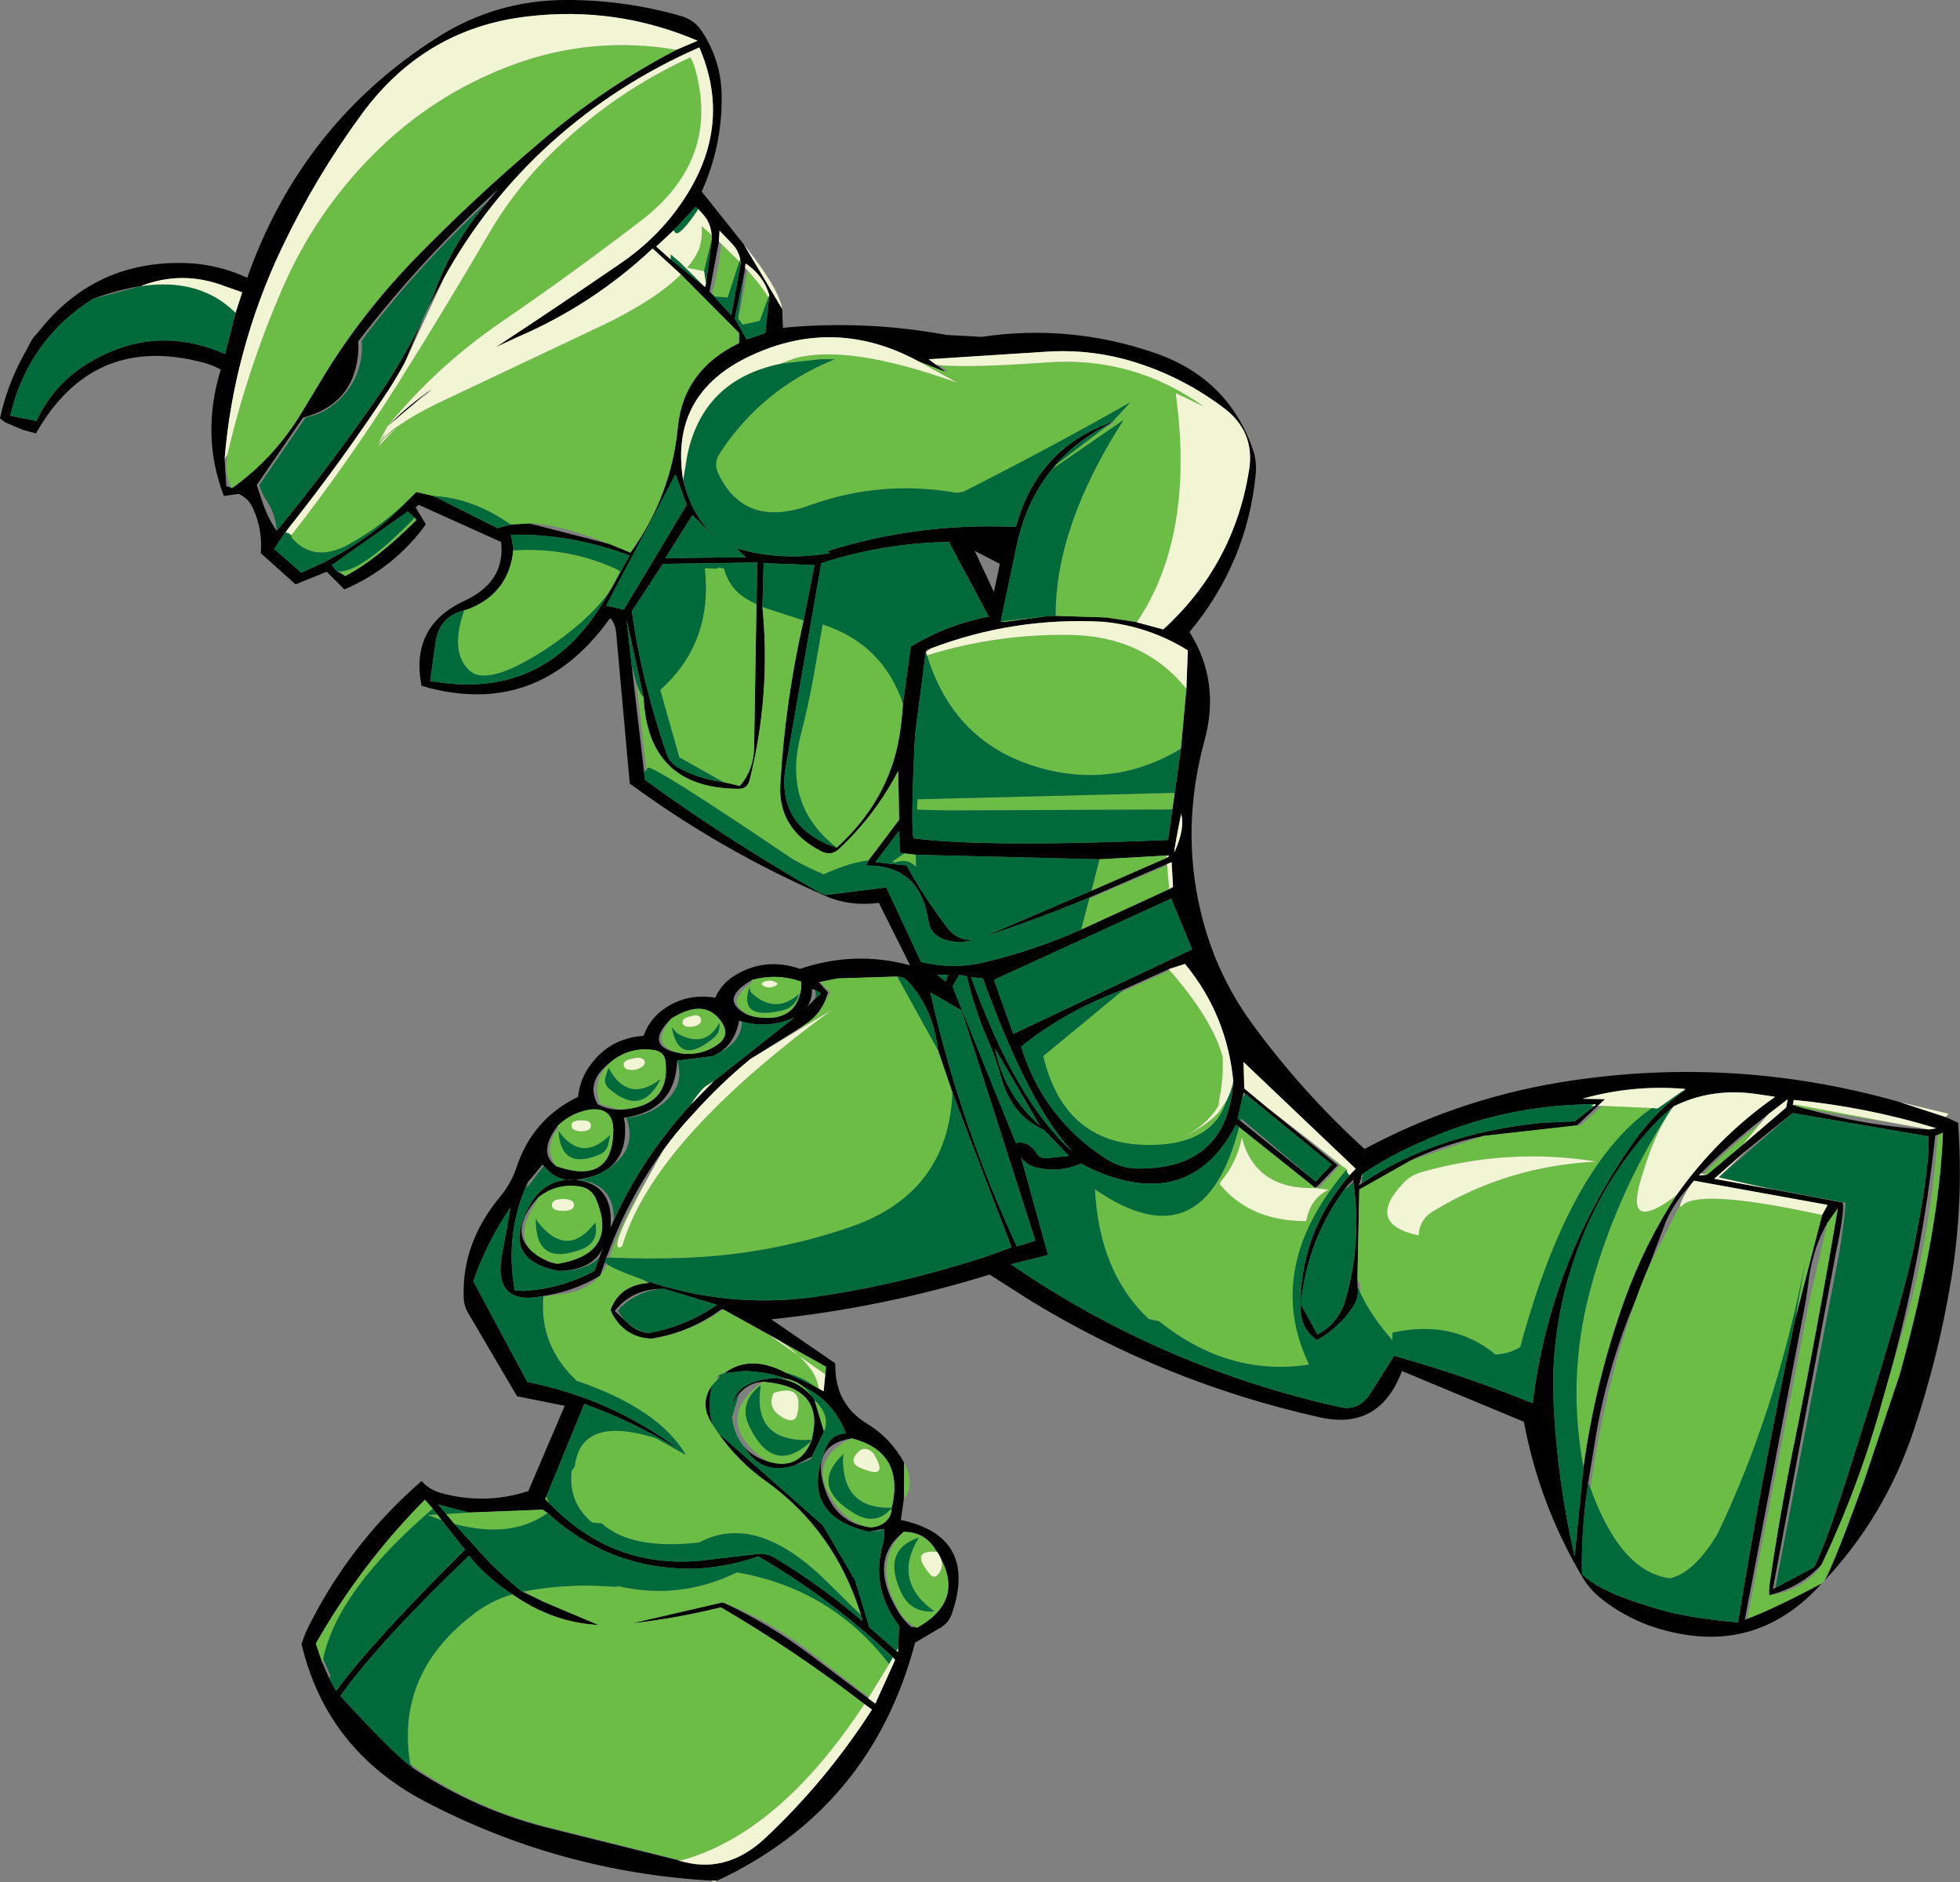 <?xml version="1.0" encoding="UTF-8" standalone="no"?>
<svg xmlns:xlink="http://www.w3.org/1999/xlink" height="395.05px" width="411.45px" xmlns="http://www.w3.org/2000/svg">
  <rect width="100%" height="100%" fill="#808080" stroke="none"/>
  <g transform="matrix(1.0, 0.0, 0.0, 1.0, 240.95, 207.8)">
    <path d="M-91.7 186.9 Q-123.6 185.05 -151.8 170.25 -172.4 159.4 -177.65 137.25 -176.85 134.75 -175.65 132.55 -166.95 115.6 -152.45 103.05 -150.85 104.85 -148.4 105.55 -139.1 108.1 -130.05 105.15 L-122.4 87.25 -132.4 85.25 -142.6 67.9 Q-143.6 66.2 -143.6 64.55 -144.05 53.1 -135.95 43.35 -133.65 40.55 -132.55 37.3 -129.2 27.05 -119.6 22.4 -119.2 18.5 -116.8 15.45 -112.8 10.1 -105.85 9.6 -104.45 5.75 -101.05 3.6 -96.4 0.65 -90.8 1.6 -89.55 -1.2 -87.05 -2.85 -80.5 -7.05 -73.0 -4.45 -61.55 -8.35 -49.9 -5.2 L-56.45 -18.3 Q-62.55 -17.55 -67.4 -19.65 -89.55 -29.25 -108.75 -43.35 L-111.6 -75.0 Q-111.75 -76.75 -112.8 -78.05 L-113.15 -77.7 Q-128.3 -56.8 -152.45 -63.85 -154.9 -76.35 -143.55 -81.65 -134.8 -85.65 -135.75 -94.05 L-153.05 -101.85 -153.7 -101.3 -151.55 -97.75 Q-158.25 -88.55 -168.65 -84.1 L-172.35 -87.8 Q-175.65 -86.5 -178.9 -85.15 L-186.2 -91.7 Q-185.8 -96.75 -187.9 -101.25 -188.8 -103.2 -190.85 -104.15 L-193.95 -103.7 Q-198.85 -116.4 -194.6 -130.25 -196.2 -131.1 -197.9 -131.6 -221.35 -138.05 -233.4 -116.85 L-236.05 -117.55 -239.85 -119.15 -240.95 -120.0 -240.45 -122.1 Q-238.75 -128.55 -235.3 -134.5 -234.15 -137.0 -233.15 -137.8 -220.8 -153.85 -200.35 -152.5 -194.45 -152.0 -189.05 -149.5 -177.65 -181.8 -149.2 -199.9 -136.9 -207.75 -122.25 -207.8 -109.85 -207.85 -97.85 -204.4 -95.15 -203.55 -93.65 -201.3 -89.45 -194.95 -89.45 -187.35 -89.4 -177.0 -93.65 -167.6 L-84.8 -156.5 -76.75 -142.95 -76.6 -139.0 Q-59.35 -140.65 -42.25 -137.5 L-34.85 -137.1 Q-16.6 -139.8 0.95 -133.9 17.0 -128.6 22.2 -113.05 22.9 -110.8 22.65 -108.25 20.85 -89.7 8.75 -75.15 15.3 -64.8 11.9 -52.35 6.9 -34.1 11.1 -16.5 14.15 -3.55 21.9 7.05 32.25 21.25 45.5 33.35 64.5 23.15 85.75 19.5 122.2 13.35 157.85 23.5 L167.5 26.65 170.1 27.85 Q171.3 44.3 168.7 60.45 166.0 76.9 160.7 92.65 154.75 110.35 142.05 123.95 144.3 119.85 150.35 103.05 L157.85 80.65 Q166.15 50.6 166.9 30.15 L166.9 29.9 165.3 30.55 Q162.5 56.65 155.45 81.85 L154.1 86.6 Q149.25 104.2 141.45 120.55 137.1 125.3 130.45 127.0 130.35 125.75 130.55 124.55 132.7 109.7 135.7 95.1 140.7 70.4 144.85 45.8 L142.65 48.9 Q139.35 54.55 138.55 62.35 L138.1 65.35 125.3 132.2 125.85 131.95 Q131.55 129.8 141.5 124.5 128.4 139.1 109.85 134.7 101.5 132.8 95.05 127.6 92.8 125.8 91.3 123.3 82.2 108.0 78.95 90.6 L53.35 79.95 Q48.65 92.5 36.05 89.65 3.65 82.4 -24.5 65.25 L-33.2 59.7 Q-55.6 66.65 -79.05 69.1 L-65.6 78.35 Q-65.8 86.75 -59.1 90.9 -54.0 93.95 -51.15 99.2 L-51.2 106.75 -51.85 111.2 Q-35.55 114.7 -41.15 130.95 -41.8 132.75 -43.4 133.75 L-48.85 136.95 Q-58.0 171.75 -90.45 186.95 L-91.7 186.9 M-98.95 -197.35 L-94.5 -199.25 Q-111.6 -206.55 -130.2 -204.35 -151.85 -201.85 -165.05 -183.8 -174.6 -170.8 -181.6 -156.15 -186.85 -145.25 -190.0 -133.4 -192.9 -122.6 -193.8 -111.45 L-193.45 -105.8 -192.25 -105.35 Q-183.4 -111.65 -177.7 -121.1 L-172.55 -129.6 Q-164.75 -142.2 -154.1 -153.25 -141.3 -166.4 -127.25 -178.25 -114.2 -189.4 -98.95 -197.35 M-211.4 -147.75 Q-216.1 -147.05 -221.5 -145.05 -235.1 -136.4 -238.8 -120.55 L-233.3 -119.45 Q-229.7 -127.2 -222.4 -131.6 -208.5 -140.0 -193.7 -133.5 L-191.5 -142.15 -190.1 -146.45 -193.8 -147.75 Q-202.7 -151.15 -211.4 -147.75 M-138.4 -165.65 L-136.3 -168.15 Q-152.45 -153.45 -165.75 -136.15 L-165.7 -134.6 Q-166.25 -123.05 -177.35 -120.15 L-187.05 -106.0 -186.45 -104.25 Q-184.95 -99.2 -182.85 -96.4 -171.2 -110.55 -160.85 -125.7 -155.95 -133.0 -152.15 -140.9 L-156.0 -131.65 Q-157.6 -128.7 -159.45 -125.85 -169.25 -110.95 -180.5 -96.8 L-181.2 -95.9 -183.4 -92.6 -177.7 -87.6 -174.5 -89.05 Q-163.2 -94.3 -154.65 -103.45 L-153.55 -104.55 -149.9 -103.7 -136.5 -96.95 -133.75 -97.7 -129.85 -97.95 -112.95 -93.6 -110.0 -92.4 -108.6 -91.8 Q-100.0 -103.8 -98.65 -118.2 -97.5 -130.1 -85.8 -135.8 L-85.8 -137.9 -98.0 -150.2 -103.95 -155.65 Q-116.55 -143.8 -132.45 -137.0 L-136.85 -134.95 Q-123.45 -143.75 -110.35 -152.75 -101.0 -159.25 -95.6 -168.9 -87.75 -183.05 -94.15 -197.85 -111.4 -190.3 -125.2 -177.9 -138.75 -165.65 -147.65 -149.65 L-151.1 -143.15 -149.6 -146.8 Q-145.75 -157.25 -138.4 -165.65 M-170.25 -87.9 L-168.5 -86.9 Q-162.05 -90.2 -153.55 -98.65 L-153.9 -99.15 -155.35 -100.45 -171.3 -89.2 -170.25 -87.9 M-42.85 -130.05 L-42.45 -129.75 -48.1 -131.95 Q-65.65 -141.45 -83.35 -133.15 -100.45 -125.2 -97.55 -107.05 L-96.95 -104.9 Q-95.1 -99.0 -90.65 -94.9 L-90.6 -94.75 -95.6 -99.7 -101.3 -90.65 -84.4 -90.85 -86.35 -92.75 Q-77.25 -89.95 -66.8 -91.7 L-67.3 -92.1 Q-48.3 -98.15 -27.7 -97.2 -23.2 -113.75 -7.45 -119.25 L-7.85 -118.95 Q-24.2 -110.75 -27.75 -92.25 L-30.9 -77.3 -30.35 -77.25 -21.3 -78.45 -19.35 -78.55 -8.7 -78.2 -2.35 -77.2 3.25 -75.7 Q18.05 -89.2 21.25 -109.05 22.6 -117.3 15.8 -122.3 6.25 -129.45 -5.2 -132.5 -13.4 -134.6 -21.9 -133.95 L-46.0 -132.4 -44.45 -131.25 -42.85 -130.05 M-84.65 -150.7 L-86.7 -140.95 -84.2 -136.55 -80.3 -137.9 -79.45 -145.85 Q-80.65 -149.95 -84.4 -152.5 L-84.55 -151.65 -84.65 -150.7 M-91.55 -158.45 Q-91.75 -161.05 -93.4 -162.85 L-94.35 -163.9 -94.9 -164.4 -99.55 -159.45 -103.2 -156.05 -100.15 -153.35 -92.95 -147.55 -92.75 -148.25 -91.5 -157.7 -91.55 -158.45 M-90.05 -157.1 L-92.0 -146.6 -87.45 -141.65 -85.6 -151.8 -85.45 -152.6 -85.5 -153.15 -85.55 -153.4 Q-85.95 -155.15 -87.05 -156.4 L-89.9 -159.4 -90.05 -157.1 M-159.55 -118.4 Q-155.15 -122.85 -150.0 -126.35 L-150.4 -126.05 -151.25 -125.4 -159.65 -118.3 -160.1 -117.85 -159.55 -118.4 M-99.15 -108.25 L-113.7 -80.7 -110.0 -79.85 -96.8 -101.85 -99.15 -108.25 M-82.15 -81.0 L-81.95 -89.75 -101.8 -89.45 -108.3 -79.55 Q-106.45 -65.5 -101.05 -49.7 -100.4 -47.7 -98.5 -46.65 -94.1 -44.25 -89.1 -43.65 L-85.65 -42.85 Q-82.75 -46.15 -82.65 -50.9 L-82.15 -81.0 M-112.65 -84.25 L-108.75 -91.2 Q-121.45 -95.9 -133.7 -95.55 L-133.2 -92.95 -133.2 -92.35 Q-134.05 -83.55 -142.25 -80.1 L-143.5 -79.7 Q-148.85 -78.4 -149.55 -72.75 L-150.65 -64.9 Q-125.9 -60.35 -113.3 -83.2 L-112.65 -84.25 M-105.85 -61.45 L-109.45 -77.85 -108.35 -68.15 -105.75 -45.75 -105.55 -44.1 Q-88.1 -31.45 -69.05 -20.55 L-67.65 -19.95 -54.9 -21.55 -47.6 -5.9 Q-40.7 -4.25 -34.3 -5.85 -23.9 -8.3 -14.0 -12.7 L4.5 -21.2 5.3 -21.65 5.0 -26.85 4.0 -26.45 -12.2 -19.45 Q-23.05 -14.95 -34.15 -11.3 L-11.85 -20.85 3.95 -27.75 4.55 -28.2 3.95 -28.25 -10.15 -27.45 -48.7 -28.4 -51.15 -28.7 -52.05 -28.85 -52.2 -33.45 -57.2 -26.85 -50.65 -26.15 Q-46.85 -19.3 -42.1 -13.1 -40.0 -10.3 -36.55 -10.55 -39.85 -9.6 -42.95 -10.7 -45.65 -11.8 -46.05 -14.5 -47.8 -26.3 -59.15 -26.15 L-58.65 -27.2 -52.2 -35.75 -52.4 -46.0 Q-57.2 -36.75 -64.85 -29.6 -66.5 -28.05 -68.7 -29.2 -77.65 -33.9 -77.15 -43.1 -76.15 -60.6 -72.25 -77.6 L-70.55 -86.25 -70.55 -86.35 -69.95 -89.2 -80.3 -89.6 -80.65 -89.6 -80.9 -80.4 Q-79.1 -62.05 -83.6 -44.05 -84.1 -42.25 -85.8 -42.25 -104.95 -42.25 -105.85 -61.45 M-82.8 5.55 Q-73.8 7.2 -72.75 -0.5 -72.7 -1.15 -72.8 -1.8 -77.85 -3.55 -83.05 -2.15 -90.3 2.0 -84.05 5.2 L-82.8 5.55 M-36.35 -92.2 L-32.3 -83.55 -31.05 -89.45 -36.35 -92.2 M-65.3 -29.9 Q-54.5 -39.75 -52.2 -53.0 -51.6 -56.5 -51.4 -60.15 L-49.75 -72.1 Q-42.25 -76.65 -33.4 -78.4 L-41.75 -94.05 Q-55.45 -93.85 -68.55 -89.6 L-76.2 -45.75 Q-77.4 -34.05 -65.45 -29.9 L-65.3 -29.9 M-45.55 -71.7 L-46.25 -71.5 -46.6 -71.1 -48.85 -53.7 Q-49.8 -35.25 -49.2 -31.85 -34.15 -29.9 4.25 -31.5 L5.15 -37.9 5.65 -41.4 6.95 -50.65 8.1 -63.25 8.4 -71.3 Q0.3 -76.35 -9.3 -77.3 -28.1 -78.35 -45.55 -71.7 M-69.95 -0.1 L-70.5 -0.2 Q-70.45 1.95 -71.5 3.5 L-69.85 1.85 -68.6 0.7 -69.95 -0.1 M-65.15 -2.45 L-69.1 -1.7 -67.15 0.5 -67.75 2.3 Q-69.1 5.45 -72.3 7.45 L-83.4 14.45 Q-89.65 19.55 -95.4 25.95 -98.85 29.6 -101.75 33.65 -108.8 43.3 -113.15 54.85 L-113.7 56.25 -114.0 57.15 -114.95 59.85 -115.1 60.0 Q-120.55 63.25 -126.9 64.2 -137.9 66.45 -135.45 54.75 -134.55 50.3 -133.8 45.65 -138.75 52.85 -141.6 61.1 L-130.25 82.25 Q-112.65 85.75 -98.4 96.45 -107.95 90.55 -118.3 86.85 L-126.25 106.25 -126.5 106.8 -125.7 107.65 Q-112.4 121.5 -93.8 119.75 L-81.45 118.3 Q-79.5 118.3 -77.8 119.45 -68.25 125.3 -59.9 132.45 L-60.2 131.2 Q-65.7 113.4 -80.2 103.05 -86.05 98.9 -90.2 92.95 L-68.2 112.35 -61.45 123.9 -58.45 133.75 -52.75 138.7 -52.45 138.9 -52.4 138.05 -52.2 133.45 Q-58.2 125.55 -55.65 116.35 -55.15 114.4 -55.4 113.05 L-58.2 113.6 -58.7 113.65 Q-73.65 110.1 -67.45 95.75 -66.35 93.2 -63.4 93.05 -65.95 86.25 -72.5 83.1 -74.0 81.95 -75.85 81.6 -80.1 80.0 -84.9 79.95 L-88.9 80.4 Q-83.5 76.35 -76.0 80.3 L-70.1 83.05 -69.05 83.65 Q-68.55 83.9 -68.05 84.2 L-67.7 80.65 -67.55 79.05 -77.2 73.65 -79.5 72.35 -89.15 67.0 -89.55 67.0 Q-96.2 71.9 -104.4 73.15 -109.55 72.85 -112.25 68.3 L-112.8 67.15 Q-110.85 61.85 -104.65 61.45 L-106.05 60.75 Q-88.6 66.85 -70.3 64.45 -51.95 61.8 -34.3 56.05 L-28.6 54.0 -41.0 21.55 -44.05 12.6 Q-45.1 3.7 -50.55 -2.05 -51.25 -2.75 -52.6 -2.85 L-65.15 -2.45 M-42.45 -1.8 L-41.9 -3.2 -44.25 -3.2 -42.45 -1.8 M-15.8 33.9 Q-24.95 24.25 -34.65 -2.5 L-37.1 -2.7 Q-27.6 23.55 -15.8 33.9 L-15.65 34.05 -15.8 33.9 M-39.6 -3.2 L-41.0 -0.75 -27.7 32.1 Q-25.15 31.5 -23.35 34.25 -22.7 35.3 -21.5 35.3 L-16.55 34.8 -21.85 29.3 Q-28.65 26.35 -30.9 17.95 -31.85 14.4 -33.35 11.0 -36.3 4.3 -38.0 -2.9 L-39.6 -3.2 M5.55 -28.85 Q7.85 -33.85 7.0 -37.0 5.55 -29.75 5.55 -28.85 M17.95 19.15 Q16.6 5.15 7.8 -5.5 L4.4 -4.4 -5.0 -0.15 Q-17.2 4.3 -26.6 11.85 -22.0 26.8 -9.0 35.25 -5.9 37.35 -2.35 37.45 16.7 37.75 17.95 19.15 M4.9 -19.2 L-32.3 -2.15 -28.25 9.2 9.3 -8.55 4.9 -19.2 M164.05 29.25 L165.55 29.0 Q150.8 24.5 135.6 23.05 L135.4 24.1 136.0 24.3 137.9 24.85 Q150.65 28.5 163.4 29.25 L164.05 29.25 M110.95 43.1 Q119.5 30.95 131.7 22.4 L128.05 21.85 Q118.45 20.4 110.4 24.4 L109.9 24.8 108.05 26.4 107.95 26.45 Q95.25 39.2 89.4 56.75 84.45 71.55 85.2 86.85 85.95 102.9 89.6 118.85 L91.45 100.15 Q93.95 82.05 100.1 64.95 104.3 53.3 110.95 43.1 M124.9 32.45 L134.0 24.65 134.35 22.9 130.25 26.05 Q121.55 32.8 116.1 38.45 L115.7 38.9 117.4 38.75 124.9 32.45 M135.35 25.8 L125.75 33.55 118.9 39.6 131.5 41.9 145.9 44.6 Q146.25 46.7 144.5 54.85 L131.2 125.75 131.75 125.45 139.85 121.15 Q142.35 116.35 147.55 99.85 157.45 68.75 160.5 55.4 164.2 37.45 163.9 30.7 L135.35 25.8 M142.55 45.4 L142.75 45.1 142.55 45.05 114.65 40.0 113.85 41.0 Q109.95 45.1 108.25 49.9 L105.2 58.0 Q103.8 61.2 102.55 64.7 96.1 79.8 93.65 96.1 L92.45 103.35 Q90.9 113.85 91.15 122.6 94.9 126.3 105.75 129.5 112.85 131.8 123.9 132.7 129.05 100.95 135.9 69.05 L141.55 47.2 142.55 45.4 M112.45 21.2 L112.85 20.75 Q101.85 19.8 91.25 22.8 L96.0 22.9 94.45 24.3 90.1 28.4 70.5 30.6 Q63.6 32.0 57.2 34.8 56.15 35.2 55.2 35.75 L44.4 41.85 44.0 60.85 44.05 62.25 Q44.35 64.45 43.2 66.25 40.2 70.9 35.5 73.45 32.1 71.1 32.05 66.8 31.9 50.85 42.35 38.85 L43.65 37.5 20.1 15.1 20.25 20.65 25.25 24.8 39.85 36.75 35.5 41.25 35.2 41.55 19.15 28.75 18.5 28.25 Q9.6 45.45 -8.9 38.75 -11.45 37.85 -14.0 36.4 -18.65 38.45 -23.75 37.15 -25.5 36.6 -26.6 35.15 L-20.95 55.6 -28.75 57.55 Q2.8 79.2 40.45 87.55 44.55 88.45 47.1 84.05 L51.7 76.75 Q66.5 80.9 80.8 86.7 84.4 57.1 101.8 32.15 106.2 25.8 112.45 21.2 M93.8 24.3 Q94.15 24.15 93.9 23.95 L93.7 23.95 Q74.55 24.05 57.35 31.9 50.75 34.75 45.05 38.6 L44.8 39.35 44.3 41.05 44.95 40.55 Q60.4 30.1 82.8 27.85 L89.6 27.55 93.8 24.3 M43.15 40.25 L43.2 39.75 41.9 41.0 Q33.45 52.05 32.15 65.95 L35.6 72.3 Q40.1 69.9 41.5 64.95 44.95 53.05 43.15 40.25 M20.45 21.75 L20.1 21.5 19.8 22.8 18.85 26.95 19.45 27.45 35.25 40.2 38.6 36.6 20.45 21.75 M-32.05 12.3 Q-30.2 21.85 -22.7 28.4 L-32.05 12.3 M-91.1 19.1 L-74.2 5.75 -74.8 6.0 Q-79.8 8.1 -85.2 6.6 L-85.8 6.4 Q-86.75 11.7 -91.0 13.7 L-91.3 13.85 -98.8 14.8 Q-99.15 25.3 -110.0 26.8 L-109.8 27.8 Q-109.15 34.6 -113.55 37.65 L-115.35 38.65 Q-117.3 39.45 -119.85 39.8 L-120.1 39.85 -119.95 39.85 Q-112.0 40.8 -112.8 49.9 L-112.05 48.2 Q-105.95 34.9 -95.95 24.05 L-91.1 19.1 M-70.5 85.25 L-70.35 85.45 -70.0 85.95 -68.0 92.55 -68.0 92.7 -70.5 97.9 -74.25 99.8 Q-81.15 101.85 -84.7 95.9 -82.85 98.0 -79.8 98.9 -74.05 100.75 -71.3 96.0 L-70.65 94.65 -70.3 94.25 -70.6 94.4 Q-67.55 83.25 -80.85 82.2 -83.45 82.4 -85.3 84.2 L-85.8 84.75 Q-86.9 85.95 -87.2 87.65 -86.85 81.95 -77.9 81.4 -73.45 81.95 -70.5 85.25 M-53.75 108.65 Q-51.0 96.95 -62.1 94.1 L-62.25 94.1 Q-71.35 95.6 -67.45 105.6 -65.0 111.9 -58.35 112.75 -56.45 112.75 -55.1 111.6 -53.75 110.4 -53.8 108.75 L-53.75 108.65 M-23.6 52.6 L-39.1 4.25 -45.65 0.5 Q-39.6 27.7 -27.5 53.8 L-23.6 52.6 M-97.5 13.35 Q-93.45 13.7 -90.2 11.35 -87.65 9.45 -89.45 6.75 -92.95 1.5 -100.05 6.0 -106.2 12.05 -97.7 13.35 L-97.5 13.35 M-112.7 15.05 L-113.15 15.45 Q-118.05 19.3 -115.5 23.95 -113.35 25.15 -110.8 25.1 -100.15 24.5 -101.25 15.0 -101.45 13.0 -103.55 12.6 -108.7 11.8 -112.7 15.05 M-124.2 36.95 Q-112.45 41.05 -112.2 29.6 -112.15 24.25 -117.55 25.15 -121.1 25.85 -123.85 28.45 -128.15 34.1 -124.2 36.95 M-120.5 39.85 L-121.25 39.75 -121.3 39.75 -121.55 39.75 -122.1 39.8 Q-124.85 39.35 -126.8 36.9 L-127.05 36.6 -130.2 40.4 Q-135.05 51.2 -132.9 63.05 L-131.05 63.15 Q-123.2 62.7 -116.2 58.95 L-115.1 56.05 -114.25 53.8 Q-116.3 58.75 -123.65 58.95 -136.35 56.55 -129.5 44.75 -127.05 40.45 -122.1 39.8 L-121.95 39.8 -120.5 39.85 M-123.9 57.45 Q-111.05 55.3 -115.8 43.95 -116.85 41.4 -119.7 41.15 -124.3 40.6 -128.0 43.55 -134.35 50.55 -129.1 55.0 L-128.8 55.2 -128.35 55.55 -128.1 55.75 -126.55 56.65 Q-125.3 57.35 -123.9 57.45 M-104.85 72.0 Q-97.5 70.7 -91.35 66.65 L-90.45 66.05 -101.5 62.7 Q-108.15 62.55 -111.9 67.35 L-108.9 70.15 Q-107.1 71.7 -104.85 72.0 M-91.45 82.95 L-91.45 83.0 Q-92.65 87.4 -91.25 91.35 -94.35 86.9 -91.45 82.95 M-53.5 140.05 Q-66.35 127.85 -81.75 118.85 -87.85 121.0 -94.4 121.4 -112.55 122.0 -126.0 109.75 L-127.05 109.05 -142.5 109.65 -149.0 107.95 -147.3 109.95 -145.55 112.05 -138.4 119.9 Q-135.1 123.25 -131.35 126.25 L-126.9 128.35 -115.3 133.25 Q-124.95 132.75 -133.4 126.8 -138.95 123.2 -142.5 118.7 -161.7 137.1 -169.5 148.15 -159.25 159.35 -154.95 162.75 L-154.15 163.35 Q-140.7 172.3 -124.85 176.1 L-98.55 182.65 Q-88.75 185.75 -80.5 178.15 -67.55 166.05 -57.9 151.0 L-59.5 149.85 Q-73.9 138.75 -89.6 129.55 -98.9 131.85 -108.25 132.9 L-89.25 128.5 Q-79.35 133.05 -70.6 139.7 L-58.7 148.65 -57.2 149.75 -53.05 140.6 -53.5 140.05 M-149.15 110.05 L-150.1 108.85 -151.75 106.95 Q-165.15 120.45 -174.65 137.15 L-173.25 141.25 -171.85 144.4 -170.4 147.1 Q-163.0 136.95 -143.35 117.45 L-148.25 111.25 -149.15 110.05 M-44.25 117.9 L-44.8 117.05 Q-47.1 113.7 -51.25 113.7 -58.95 119.8 -52.3 130.6 -51.25 132.3 -49.7 133.65 L-48.4 133.8 Q-38.55 128.3 -43.55 119.1 -43.85 118.35 -44.25 117.9" fill="#000000" fill-rule="evenodd" stroke="none"/>
    <path d="M142.05 123.95 L141.5 124.5 Q131.55 129.8 125.85 131.95 L138.85 65.35 142.65 48.9 144.85 45.8 Q140.7 70.4 135.7 95.1 132.7 109.7 130.55 124.55 130.35 125.75 130.45 127.0 137.0 126.15 140.8 121.55 L141.45 120.55 Q149.25 104.2 154.1 86.6 L155.45 81.85 159.35 68.6 Q164.45 49.9 165.8 30.55 L166.9 29.9 166.9 30.15 Q166.15 50.6 157.85 80.65 L150.35 103.05 Q144.3 119.85 142.05 123.95 M-51.15 99.2 Q-50.4 100.45 -50.1 101.95 -49.6 104.85 -51.2 106.75 L-51.15 99.2 M-193.2 -112.45 Q-189.0 -130.35 -181.75 -147.05 -174.95 -162.85 -162.85 -175.1 -150.4 -187.75 -133.7 -194.05 -116.75 -200.4 -98.95 -197.35 -114.2 -189.4 -127.25 -178.25 -141.3 -166.4 -154.1 -153.25 -164.75 -142.2 -172.55 -129.6 L-177.7 -121.1 Q-183.4 -111.65 -192.25 -105.35 L-192.35 -105.45 Q-193.95 -108.6 -193.2 -112.45 M-98.0 -150.2 L-85.8 -137.9 -85.8 -135.8 Q-97.5 -130.1 -98.65 -118.2 -100.0 -103.8 -108.6 -91.8 L-110.0 -92.4 -112.95 -93.6 Q-122.95 -97.5 -128.8 -97.95 L-129.85 -97.95 -133.75 -97.7 Q-141.5 -103.2 -149.9 -103.7 L-153.55 -104.55 -154.65 -103.45 Q-160.5 -97.55 -167.8 -93.5 -175.2 -89.55 -179.75 -95.0 L-179.8 -95.4 -179.8 -95.45 Q-168.05 -110.5 -157.65 -126.9 -147.8 -142.55 -138.45 -158.55 -132.5 -168.8 -123.8 -176.95 -111.5 -188.65 -96.05 -195.75 -95.45 -194.75 -95.1 -193.6 -89.55 -174.35 -106.5 -161.4 -120.8 -150.45 -135.6 -140.3 -149.1 -131.1 -159.55 -118.4 L-160.1 -117.85 -159.65 -118.3 -161.7 -114.45 -159.85 -117.0 -160.8 -115.3 -161.5 -114.1 -157.6 -118.2 Q-154.55 -120.45 -149.4 -123.0 L-117.05 -138.3 Q-103.85 -144.35 -98.0 -150.2 M-168.5 -86.9 L-169.6 -87.85 Q-164.7 -88.05 -153.9 -99.15 L-153.55 -98.65 Q-162.05 -90.2 -168.5 -86.9 M-48.1 -131.95 L-42.45 -129.75 -42.85 -130.05 -41.75 -129.75 -43.75 -131.15 Q-37.2 -130.6 -21.7 -131.7 -3.25 -133.2 11.8 -122.45 L5.85 -125.3 Q9.95 -95.5 -2.25 -77.3 L-8.7 -78.2 -19.35 -78.55 Q-19.45 -97.3 -5.1 -119.65 L-19.85 -109.5 -19.2 -110.3 -9.5 -117.7 -6.75 -119.3 -7.85 -118.95 -7.45 -119.25 -3.7 -123.35 Q-21.05 -113.5 -38.7 -104.6 L-40.1 -104.35 Q-55.95 -107.15 -70.95 -101.75 -84.55 -96.85 -90.1 -108.25 -91.25 -110.55 -89.9 -112.6 -81.1 -126.15 -65.75 -132.4 L-68.75 -132.4 -77.15 -131.45 -74.1 -132.6 Q-62.75 -135.65 -39.95 -127.45 L-48.1 -131.95 M-79.65 -145.4 L-81.45 -140.45 -85.05 -139.65 -86.0 -140.95 Q-85.05 -144.35 -84.05 -151.1 -81.2 -147.9 -79.65 -145.4 M-30.3 -77.45 L-21.3 -78.45 -30.35 -77.25 -30.3 -77.45 M-93.15 -150.9 L-96.7 -151.6 Q-95.0 -153.65 -94.15 -155.65 -93.45 -158.0 -93.65 -160.35 L-91.55 -158.45 -91.5 -157.7 -93.15 -150.9 M-90.8 -145.55 L-91.5 -146.25 Q-90.1 -150.85 -89.55 -156.65 L-85.75 -152.9 -88.2 -145.35 -90.8 -145.55 M-85.45 -152.6 L-85.6 -151.8 -85.5 -152.7 -85.45 -152.6 M-157.3 -118.5 L-157.6 -118.2 -160.8 -115.3 Q-159.65 -116.85 -157.3 -118.5 M-89.1 -43.65 L-98.35 -48.85 -102.35 -63.0 Q-91.25 -72.95 -93.0 -88.55 L-90.5 -88.45 -90.0 -88.7 -88.95 -88.45 Q-87.75 -83.9 -83.5 -81.7 L-82.15 -81.0 -82.65 -50.9 Q-82.75 -46.15 -85.65 -42.85 L-89.1 -43.65 M-133.0 -92.3 Q-121.45 -93.0 -111.3 -88.25 L-110.7 -87.85 -112.65 -84.25 -113.3 -83.2 Q-117.8 -77.2 -126.5 -71.45 -138.25 -63.85 -142.15 -66.85 -146.7 -70.65 -143.5 -79.7 L-142.25 -80.1 Q-134.05 -83.55 -133.2 -92.35 L-133.0 -92.3 M-107.35 -64.45 Q-106.6 -62.15 -105.85 -61.45 -104.95 -42.25 -85.8 -42.25 -84.1 -42.25 -83.6 -44.05 -79.1 -62.05 -80.9 -80.4 L-72.25 -77.6 Q-76.15 -60.6 -77.15 -43.1 -77.65 -33.9 -68.7 -29.2 -66.5 -28.05 -64.85 -29.6 -57.2 -36.75 -52.4 -46.0 L-52.2 -35.75 -58.65 -27.2 Q-62.7 -26.75 -68.0 -24.3 -71.05 -25.5 -74.5 -27.45 -104.75 -47.9 -105.0 -46.6 L-105.25 -46.2 -107.35 -64.45 M-82.8 5.55 Q-89.45 3.05 -83.35 -1.4 L-83.05 -2.15 Q-77.85 -3.55 -72.8 -1.8 -72.7 -1.15 -72.75 -0.5 -73.8 7.2 -82.8 5.55 M-70.55 -86.35 L-70.55 -86.25 -70.95 -86.3 -70.55 -86.35 M-65.3 -29.9 Q-76.75 -38.75 -72.85 -53.6 -71.35 -59.35 -70.25 -65.4 L-68.25 -76.75 Q-55.65 -72.65 -51.4 -60.15 -51.6 -56.5 -52.2 -53.0 -54.5 -39.75 -65.3 -29.9 M8.1 -63.25 L6.95 -50.65 Q-6.05 -42.8 -20.55 -46.1 -40.2 -50.65 -46.25 -69.95 L-46.2 -70.3 Q-31.8 -74.75 -16.6 -74.55 -0.95 -74.4 8.1 -63.25 M5.65 -41.4 L5.15 -37.9 -41.55 -37.7 -48.45 -37.85 -48.35 -40.05 5.65 -41.4 M-48.7 -28.4 L-48.65 -25.85 Q-50.45 -27.75 -53.1 -26.75 L-53.65 -26.95 -51.15 -28.7 -48.7 -28.4 M-10.15 -27.45 L3.95 -28.25 3.95 -27.75 -11.85 -20.85 -10.15 -27.45 M4.5 -21.2 L-14.0 -12.7 -12.3 -19.2 4.05 -26.2 4.5 -21.2 M-77.65 -1.3 Q-78.4 -2.0 -79.4 -2.0 -80.5 -2.0 -81.15 -1.3 -80.5 -0.55 -79.4 -0.55 -78.4 -0.55 -77.65 -1.3 M-67.75 2.3 L-66.65 0.5 -68.75 -1.65 -65.15 -2.45 -52.6 -2.85 -44.05 12.6 -41.0 21.55 Q-41.9 42.45 -62.05 49.6 -79.05 55.5 -97.05 56.2 -105.05 56.5 -113.0 56.15 L-112.6 54.85 Q-109.45 46.7 -105.0 39.5 -113.9 55.75 -110.35 53.8 -103.95 31.75 -66.45 4.25 L-73.4 8.4 -72.3 7.45 Q-69.1 5.45 -67.75 2.3 M4.6 -4.15 Q13.6 6.2 15.7 14.0 15.95 18.7 14.8 23.95 L15.2 23.45 Q13.25 27.75 7.7 30.7 12.75 28.15 14.95 25.55 L16.55 23.15 Q13.65 32.25 1.1 32.5 -17.4 32.95 -21.95 13.85 L-5.9 0.6 4.6 -4.15 M137.9 24.85 L136.0 24.3 136.1 24.05 157.4 28.05 137.9 24.85 M109.6 25.5 Q106.15 30.6 103.45 39.95 100.1 51.25 110.95 43.1 104.3 53.3 100.1 64.95 93.95 82.05 91.45 100.15 88.0 81.65 92.7 63.55 94.95 54.9 98.4 46.65 102.9 35.65 109.4 25.7 L109.6 25.5 M128.95 27.55 L124.9 32.45 117.4 38.75 116.65 38.6 Q121.45 33.6 128.95 27.55 M142.55 45.4 L142.55 45.05 142.75 45.1 142.55 45.4 M111.85 44.8 Q111.6 45.45 112.0 45.45 114.95 41.4 141.55 47.2 L135.9 69.05 137.95 57.4 Q131.9 88.45 119.6 114.15 114.75 122.25 109.7 123.45 99.3 122.25 92.9 104.5 L93.6 100.1 Q96.4 82.05 102.55 64.7 103.8 61.2 105.2 58.0 L111.85 44.8 M112.45 21.2 L111.9 21.4 112.85 20.75 112.45 21.2 M105.85 24.75 Q88.5 36.8 78.2 74.9 76.1 76.3 73.0 76.5 64.05 69.1 51.35 71.9 L51.35 73.5 Q47.0 68.6 44.6 63.55 L44.55 61.55 44.0 60.85 44.4 41.85 55.2 35.75 70.5 30.6 90.1 28.4 90.85 28.4 95.35 24.3 105.85 24.75 M41.75 37.65 Q24.15 58.3 33.85 78.6 16.95 81.2 2.35 69.5 L0.2 69.05 Q-10.2 59.3 -11.1 41.8 11.75 57.55 19.15 28.75 L35.2 41.55 35.5 41.25 35.9 41.55 40.35 36.75 34.45 31.9 41.75 37.65 M53.6 40.55 Q45.55 49.05 56.85 51.5 57.05 48.0 60.1 46.3 75.6 36.9 94.2 36.0 75.8 33.0 57.45 38.2 55.15 38.85 53.6 40.55 M15.2 40.85 Q21.55 48.5 33.25 48.5 34.1 43.75 37.95 41.9 L35.2 41.55 Q22.55 41.9 19.75 30.95 18.7 36.1 15.45 40.05 15.0 40.55 15.2 40.85 M-73.2 0.8 Q-78.15 5.2 -83.15 0.65 -83.7 0.1 -83.55 -0.8 -86.05 6.3 -77.15 4.35 -74.05 3.8 -73.2 0.8 M-77.2 73.65 L-67.55 79.05 -67.7 80.65 -73.3 76.75 Q-70.0 79.75 -69.3 82.6 L-69.05 83.65 -70.1 83.05 Q-72.45 81.25 -76.0 80.3 -83.5 76.35 -88.9 80.4 -89.65 80.6 -90.2 80.95 L-90.8 81.45 -89.95 81.3 -89.85 81.2 -89.75 81.25 -89.95 81.3 -91.45 82.95 Q-94.35 86.9 -91.25 91.35 L-90.2 92.95 Q-86.05 98.9 -80.2 103.05 -65.7 113.4 -60.2 131.2 L-68.05 123.5 Q-82.45 109.65 -94.2 115.95 -108.4 117.55 -114.6 111.95 L-116.65 111.75 Q-121.7 107.55 -120.95 100.9 L-120.3 100.0 Q-119.05 89.15 -103.35 94.0 -100.4 95.6 -97.0 97.55 -102.6 87.9 -119.9 82.0 -127.75 74.65 -126.9 64.4 L-124.6 63.95 Q-118.35 63.7 -115.1 60.0 L-114.95 59.85 Q-114.1 58.85 -113.5 57.55 -111.75 58.7 -106.05 60.75 L-104.65 61.45 Q-110.85 61.85 -112.8 67.15 L-112.25 68.3 Q-109.55 72.85 -104.4 73.15 L-103.95 73.2 Q-95.85 71.8 -89.15 67.0 L-79.5 72.35 -73.3 76.75 Q-74.9 75.2 -77.2 73.65 M-75.85 81.6 Q-74.0 81.95 -72.5 83.1 -71.4 83.95 -70.5 85.25 -73.45 81.95 -77.9 81.4 L-75.85 81.6 M-58.7 113.65 L-58.2 113.6 -56.2 113.45 -58.7 113.65 M-125.7 107.65 L-126.5 106.8 -126.25 106.25 -125.7 107.65 M-70.0 85.95 Q-66.65 89.3 -67.85 92.35 L-68.0 92.55 -70.0 85.95 M-79.8 98.9 L-81.0 98.2 Q-91.4 89.95 -80.85 82.2 -67.55 83.25 -70.6 94.4 L-71.95 94.45 Q-83.05 94.35 -81.25 82.9 -86.05 86.65 -83.6 91.65 -78.55 102.05 -70.65 94.65 L-71.3 96.0 Q-74.05 100.75 -79.8 98.9 M-76.05 90.0 Q-74.05 90.9 -73.6 89.05 -72.1 82.45 -78.55 84.55 -80.15 88.1 -76.05 90.0 M-53.75 108.65 Q-64.15 108.95 -64.0 98.2 L-63.85 97.35 Q-71.25 104.2 -61.4 109.95 -57.0 112.45 -53.8 108.75 -53.75 110.4 -55.1 111.6 -56.45 112.75 -58.35 112.75 -62.2 112.05 -64.75 108.95 -72.7 99.25 -62.25 94.1 L-62.1 94.1 Q-51.0 96.95 -53.75 108.65 M-57.6 97.2 Q-59.55 95.3 -61.15 97.3 -62.75 99.3 -60.3 100.3 -54.05 103.0 -57.6 97.2 M-89.95 6.9 Q-92.9 12.45 -98.85 9.05 L-99.9 7.8 Q-98.5 16.15 -91.1 10.0 -89.7 8.8 -89.95 6.9 M-100.05 6.0 Q-92.95 1.5 -89.45 6.75 -87.65 9.45 -90.2 11.35 -93.45 13.7 -97.5 13.35 -105.05 12.05 -100.05 6.0 M-97.7 6.9 Q-97.4 7.95 -95.4 7.65 -93.5 7.25 -93.8 6.0 -94.2 4.9 -95.9 5.5 -97.75 5.8 -97.7 6.9 M-113.15 20.6 Q-106.3 26.7 -102.3 18.7 -109.2 23.9 -113.2 16.3 L-113.75 18.0 Q-114.3 19.6 -113.15 20.6 M-112.7 15.05 Q-108.7 11.8 -103.55 12.6 -101.45 13.0 -101.25 15.0 -100.15 24.5 -110.8 25.1 L-114.9 23.95 Q-116.95 18.85 -112.7 15.05 M-118.85 29.65 Q-116.9 29.6 -116.9 28.4 -116.9 27.3 -118.85 27.35 -121.0 27.3 -121.0 28.4 -121.0 29.6 -118.85 29.65 M-105.55 15.1 Q-105.95 13.8 -108.0 14.35 -110.35 14.7 -110.0 15.95 -109.65 17.0 -107.5 16.7 -105.55 16.1 -105.55 15.1 M-114.85 34.4 Q-113.6 33.75 -113.25 32.25 L-112.85 30.4 Q-118.9 36.35 -123.7 29.55 -123.2 38.05 -114.85 34.4 M-123.85 28.45 Q-121.1 25.85 -117.55 25.15 -112.15 24.25 -112.2 29.6 -112.45 41.05 -124.2 36.95 -126.95 33.15 -123.8 29.05 L-123.85 28.45 M-128.0 43.55 Q-124.3 40.6 -119.7 41.15 -116.85 41.4 -115.8 43.95 -111.05 55.3 -123.9 57.45 -126.5 56.75 -128.1 55.75 L-128.35 55.55 -128.8 55.2 -129.1 55.0 Q-133.05 51.45 -128.35 44.4 L-128.0 43.55 M-128.45 47.9 Q-128.7 58.25 -118.65 54.3 -115.15 52.8 -116.0 48.8 -121.85 56.5 -128.05 48.7 L-128.45 47.9 M-122.75 43.85 Q-125.1 43.85 -125.1 45.1 -125.1 46.35 -122.75 46.35 -120.45 46.35 -120.45 45.1 -120.45 43.85 -122.75 43.85 M-126.0 109.75 Q-133.55 115.25 -145.55 112.05 L-147.3 109.95 -142.5 109.65 -127.05 109.05 -126.0 109.75 M-130.95 126.2 Q-122.55 124.6 -114.0 125.1 L-111.2 125.25 -111.6 125.0 Q-98.35 128.15 -86.25 122.2 -66.4 125.65 -54.3 141.45 L-58.55 148.4 -70.0 139.6 Q-78.9 132.5 -89.25 128.5 L-108.25 132.9 Q-98.9 131.85 -89.6 129.55 -73.9 138.75 -59.5 149.85 -77.3 176.95 -97.9 182.65 L-98.3 182.6 -124.15 176.1 Q-140.95 172.2 -154.85 162.4 -157.9 143.75 -142.0 131.3 -138.1 128.2 -133.4 126.8 -124.95 132.75 -115.3 133.25 L-126.9 128.35 -130.95 126.2 M-148.25 111.25 L-151.2 110.15 -149.15 110.05 -148.25 111.25 M-150.1 108.85 Q-170.1 126.0 -173.1 140.35 L-173.25 141.25 -174.65 137.15 Q-165.15 120.45 -151.75 106.95 L-150.1 108.85 M-51.25 113.7 Q-47.1 113.7 -44.8 117.05 L-44.25 117.9 Q-50.15 117.4 -45.7 122.65 -44.75 123.7 -43.8 122.35 -42.75 120.85 -43.55 119.1 -38.55 128.3 -48.4 133.8 -51.0 132.65 -52.5 129.85 -57.85 120.05 -51.25 113.7 M-51.7 126.55 Q-49.7 130.75 -44.8 130.4 -53.7 124.0 -48.05 114.9 -56.0 117.55 -51.7 126.55" fill="#6bbd46" fill-rule="evenodd" stroke="none"/>
    <path d="M-221.5 -145.05 L-211.4 -147.75 Q-199.0 -149.6 -191.5 -142.15 L-193.7 -133.5 Q-208.5 -140.0 -222.4 -131.6 -229.7 -127.2 -233.3 -119.45 L-238.8 -120.55 Q-235.1 -136.4 -221.5 -145.05 M-182.85 -96.4 Q-183.1 -99.9 -185.0 -102.75 -186.0 -104.2 -186.5 -106.0 L-176.8 -120.15 Q-171.8 -121.25 -168.55 -125.15 -164.6 -129.9 -165.0 -136.25 L-163.8 -137.95 Q-152.3 -152.85 -138.4 -165.65 -145.75 -157.25 -149.6 -146.8 L-151.1 -143.15 -152.15 -140.9 Q-155.95 -133.0 -160.85 -125.7 -171.2 -110.55 -182.85 -96.4 M-133.75 -97.7 L-136.5 -96.95 -149.9 -103.7 Q-141.5 -103.2 -133.75 -97.7 M-154.65 -103.45 Q-163.2 -94.3 -174.5 -89.05 L-177.7 -87.6 -183.4 -92.6 -181.2 -95.9 -180.95 -96.0 Q-180.45 -96.05 -180.1 -95.7 L-179.8 -95.45 -179.8 -95.4 -179.75 -95.0 Q-175.2 -89.55 -167.8 -93.5 -160.5 -97.55 -154.65 -103.45 M-169.6 -87.85 L-170.25 -87.9 -171.3 -89.2 -155.35 -100.45 -153.9 -99.15 Q-164.7 -88.05 -169.6 -87.85 M-77.15 -131.45 L-68.75 -132.4 -65.75 -132.4 Q-81.1 -126.15 -89.9 -112.6 -91.25 -110.55 -90.1 -108.25 -84.55 -96.85 -70.95 -101.75 -55.95 -107.15 -40.1 -104.35 L-38.7 -104.6 Q-21.05 -113.5 -3.7 -123.35 L-7.45 -119.25 Q-23.2 -113.75 -27.7 -97.2 -48.3 -98.15 -67.3 -92.1 L-66.8 -91.7 Q-77.25 -89.95 -86.35 -92.75 L-84.4 -90.85 -101.3 -90.65 -95.6 -99.7 -90.6 -94.75 -90.65 -94.9 Q-95.1 -99.0 -96.95 -104.9 L-97.5 -107.3 -96.7 -112.15 Q-93.45 -128.05 -77.15 -131.45 M-9.5 -117.7 L-19.2 -110.3 -19.85 -109.5 -5.1 -119.65 Q-19.45 -97.3 -19.35 -78.55 L-21.3 -78.45 -30.3 -77.45 -30.9 -77.3 -27.75 -92.25 Q-24.2 -110.75 -7.85 -118.95 L-9.5 -117.7 M-79.45 -145.85 L-80.3 -137.9 -84.2 -136.55 -86.7 -140.95 -84.65 -150.7 -86.0 -140.95 -85.05 -139.65 -81.45 -140.45 -79.65 -145.4 -79.45 -145.85 M-94.35 -163.9 Q-98.15 -158.25 -99.15 -158.9 L-99.55 -159.45 -94.9 -164.4 -94.35 -163.9 M-100.15 -153.35 L-100.2 -154.45 -98.25 -152.8 -98.65 -153.2 -92.95 -147.55 -100.15 -153.35 M-92.75 -148.25 L-93.15 -150.9 -91.5 -157.7 -92.75 -148.25 M-92.0 -146.6 L-90.8 -145.55 -88.2 -145.35 -85.75 -152.9 -85.55 -153.4 -85.5 -153.15 -85.5 -152.7 -85.6 -151.8 -87.45 -141.65 -92.0 -146.6 M-99.15 -108.25 L-96.8 -101.85 -110.0 -79.85 -113.7 -80.7 -99.15 -108.25 M-82.15 -81.0 L-83.5 -81.7 Q-87.75 -83.9 -88.95 -88.45 L-90.0 -88.7 -90.5 -88.45 -93.0 -88.55 Q-91.25 -72.95 -102.35 -63.0 L-98.35 -48.85 -89.1 -43.65 Q-94.1 -44.25 -98.5 -46.65 -100.4 -47.7 -101.05 -49.7 -106.45 -65.5 -108.3 -79.55 L-101.8 -89.45 -81.95 -89.75 -82.15 -81.0 M-112.65 -84.25 L-110.7 -87.85 -111.3 -88.25 Q-121.45 -93.0 -133.0 -92.3 L-133.2 -92.95 -133.7 -95.55 Q-121.45 -95.9 -108.75 -91.2 L-112.65 -84.25 M-143.5 -79.7 Q-146.7 -70.65 -142.15 -66.85 -138.25 -63.85 -126.5 -71.45 -117.8 -77.2 -113.3 -83.2 -125.9 -60.35 -150.65 -64.9 L-149.55 -72.75 Q-148.85 -78.4 -143.5 -79.7 M-107.35 -64.45 L-108.35 -68.15 -109.45 -77.85 -105.85 -61.45 Q-106.6 -62.15 -107.35 -64.45 M-105.75 -45.75 L-105.25 -46.2 -105.0 -46.6 Q-104.75 -47.9 -74.5 -27.45 -71.05 -25.5 -68.0 -24.3 -62.7 -26.75 -58.65 -27.2 L-59.15 -26.15 Q-47.8 -26.3 -46.05 -14.5 -45.65 -11.8 -42.95 -10.7 -39.85 -9.6 -36.55 -10.55 -40.0 -10.3 -42.1 -13.1 -46.85 -19.3 -50.65 -26.15 L-57.2 -26.85 -52.2 -33.45 -52.05 -28.85 -51.15 -28.7 -53.65 -26.95 -53.1 -26.75 Q-50.45 -27.75 -48.65 -25.85 L-48.7 -28.4 -10.15 -27.45 -11.85 -20.85 -34.15 -11.3 Q-23.05 -14.95 -12.2 -19.45 L-12.3 -19.2 -14.0 -12.7 Q-23.9 -8.3 -34.3 -5.85 -40.7 -4.25 -47.6 -5.9 L-54.9 -21.55 -67.65 -19.95 -69.05 -20.55 Q-88.1 -31.45 -105.55 -44.1 L-105.75 -45.75 M-72.25 -77.6 L-80.9 -80.4 -80.65 -89.6 -80.3 -89.6 -69.95 -89.2 -70.55 -86.35 -70.95 -86.3 -70.55 -86.25 -72.25 -77.6 M-51.4 -60.15 Q-55.65 -72.65 -68.25 -76.75 L-70.25 -65.4 Q-71.35 -59.35 -72.85 -53.6 -76.75 -38.75 -65.3 -29.9 L-65.45 -29.9 Q-77.4 -34.05 -76.2 -45.75 L-68.55 -89.6 Q-55.45 -93.85 -41.75 -94.05 L-33.4 -78.4 Q-42.25 -76.65 -49.75 -72.1 L-51.4 -60.15 M6.95 -50.65 L5.65 -41.4 -48.35 -40.05 -48.45 -37.85 -41.55 -37.7 5.15 -37.9 4.25 -31.5 Q-34.15 -29.9 -49.2 -31.85 -49.8 -35.25 -48.85 -53.7 L-46.6 -71.1 -46.55 -70.95 -46.35 -70.25 -46.25 -69.95 Q-40.2 -50.65 -20.55 -46.1 -6.05 -42.8 6.95 -50.65 M-69.85 1.85 Q-69.5 0.85 -69.95 -0.1 L-68.6 0.7 -69.85 1.85 M-113.0 56.15 Q-105.05 56.5 -97.05 56.2 -79.05 55.5 -62.05 49.6 -41.9 42.45 -41.0 21.55 L-28.6 54.0 -34.3 56.05 Q-51.95 61.8 -70.3 64.45 -88.6 66.85 -106.05 60.75 -111.75 58.7 -113.5 57.55 L-114.0 57.15 -113.7 56.25 -113.0 56.15 M-44.05 12.6 L-52.6 -2.85 Q-51.25 -2.75 -50.55 -2.05 -45.1 3.7 -44.05 12.6 M-42.45 -1.8 L-44.25 -3.2 -41.9 -3.2 -42.45 -1.8 M-15.8 33.9 Q-27.6 23.55 -37.1 -2.7 L-34.65 -2.5 Q-24.95 24.25 -15.8 33.9 M-39.6 -3.2 L-38.0 -2.9 Q-36.3 4.3 -33.35 11.0 -31.85 14.4 -30.9 17.95 -28.65 26.35 -21.85 29.3 L-16.55 34.8 -21.5 35.3 Q-22.7 35.3 -23.35 34.25 -25.15 31.5 -27.7 32.1 L-41.0 -0.75 -39.6 -3.2 M16.55 23.15 Q17.5 21.25 17.95 19.15 16.7 37.75 -2.35 37.45 -5.9 37.35 -9.0 35.25 -22.0 26.8 -26.6 11.85 -17.2 4.3 -5.0 -0.15 L-5.9 0.6 -21.95 13.85 Q-17.4 32.95 1.1 32.5 13.65 32.25 16.55 23.15 M4.9 -19.2 L9.3 -8.55 -28.25 9.2 -32.3 -2.15 4.9 -19.2 M91.45 100.15 L89.6 118.85 Q85.95 102.9 85.2 86.85 84.45 71.55 89.4 56.75 95.25 39.2 107.95 26.45 L107.8 26.7 108.05 26.4 109.9 24.8 109.4 25.7 Q102.9 35.65 98.4 46.65 94.95 54.9 92.7 63.55 88.0 81.65 91.45 100.15 M135.35 25.8 L163.9 30.7 Q164.2 37.45 160.5 55.4 157.45 68.75 147.55 99.85 142.35 116.35 139.85 121.15 L131.75 125.45 145.2 54.85 Q146.6 45.8 146.45 44.6 L128.35 41.2 119.85 39.3 135.35 25.8 M111.9 21.4 L112.45 21.2 Q106.2 25.8 101.8 32.15 84.4 57.1 80.8 86.7 66.5 80.9 51.7 76.75 L47.1 84.05 Q44.55 88.45 40.45 87.55 2.8 79.2 -28.75 57.55 L-20.95 55.6 -26.6 35.15 Q-25.5 36.6 -23.75 37.15 -18.65 38.45 -14.0 36.4 -11.45 37.85 -8.9 38.75 9.6 45.45 18.5 28.25 L19.15 28.75 Q11.75 57.55 -11.1 41.8 -10.2 59.3 0.2 69.05 L2.35 69.5 Q16.95 81.2 33.85 78.6 24.15 58.3 41.75 37.65 41.75 38.35 42.35 38.85 31.9 50.85 32.05 66.8 32.1 71.1 35.5 73.45 40.2 70.9 43.2 66.25 44.35 64.45 44.05 62.25 L44.6 63.55 Q47.0 68.6 51.35 73.5 L51.35 71.9 Q64.05 69.1 73.0 76.5 76.1 76.3 78.2 74.9 88.5 36.8 105.85 24.75 L107.0 24.85 111.9 21.4 M93.7 23.95 L93.0 24.3 93.8 24.3 89.6 27.55 82.8 27.85 Q60.4 30.1 44.95 40.55 L45.0 39.15 45.05 38.6 Q50.75 34.75 57.35 31.9 74.55 24.05 93.7 23.95 M92.9 104.5 Q99.3 122.25 109.7 123.45 114.75 122.25 119.6 114.15 131.9 88.45 137.95 57.4 L135.9 69.05 Q129.05 100.95 123.9 132.7 112.85 131.8 105.75 129.5 94.9 126.3 91.15 122.6 90.9 113.85 92.45 103.35 L92.9 104.5 M41.9 41.0 L41.6 41.9 Q42.3 41.0 43.15 40.25 44.95 53.05 41.5 64.95 40.1 69.9 35.6 72.3 L32.15 65.95 Q33.45 52.05 41.9 41.0 M19.8 22.8 L20.45 21.75 38.6 36.6 35.25 40.2 19.6 26.95 19.45 27.45 18.85 26.95 19.8 22.8 M-32.05 12.3 L-22.7 28.4 Q-30.2 21.85 -32.05 12.3 M-85.2 6.6 Q-79.8 8.1 -74.8 6.0 L-74.2 5.75 -91.1 19.1 -92.9 20.25 Q-94.05 21.15 -95.95 24.05 -105.95 34.9 -112.05 48.2 -112.1 40.6 -119.5 39.85 -117.6 39.65 -115.35 38.65 L-113.55 37.65 Q-107.0 33.5 -109.45 26.8 -104.35 26.3 -100.95 23.05 -97.25 19.55 -98.8 14.8 L-91.3 13.85 -91.0 13.7 -88.7 12.45 Q-85.2 10.05 -85.2 6.6 M-119.95 39.85 L-120.1 39.85 -119.85 39.8 -119.6 39.85 -119.95 39.85 M-73.2 0.8 Q-74.05 3.8 -77.15 4.35 -86.05 6.3 -83.55 -0.8 -83.7 0.1 -83.15 0.65 -78.15 5.2 -73.2 0.8 M-70.1 83.05 L-76.0 80.3 Q-72.45 81.25 -70.1 83.05 M-88.9 80.4 L-84.9 79.95 Q-80.1 80.0 -75.85 81.6 L-77.9 81.4 Q-86.85 81.95 -87.2 87.65 -86.9 85.95 -85.8 84.75 L-87.3 89.65 -87.1 90.9 Q-86.45 93.9 -84.7 95.9 -81.15 101.85 -74.25 99.8 L-70.7 98.45 -70.5 97.9 -68.0 92.7 -67.85 92.35 Q-66.65 89.3 -70.0 85.95 L-70.35 85.45 -70.5 85.25 Q-71.4 83.95 -72.5 83.1 -65.95 86.25 -63.4 93.05 -66.35 93.2 -67.45 95.75 -73.65 110.1 -58.7 113.65 L-56.2 113.45 -55.4 113.05 Q-55.15 114.4 -55.65 116.35 -58.2 125.55 -52.2 133.45 L-52.4 138.05 -52.75 138.7 -58.45 133.75 -61.45 123.9 -68.2 112.35 -90.2 92.95 -91.25 91.35 Q-92.65 87.4 -91.45 83.0 L-91.45 82.95 -89.95 81.3 -89.75 81.25 -89.85 81.2 -90.2 80.95 Q-89.65 80.6 -88.9 80.4 M-60.2 131.2 L-59.9 132.45 Q-68.25 125.3 -77.8 119.45 -79.5 118.3 -81.45 118.3 L-93.8 119.75 Q-112.4 121.5 -125.7 107.65 L-126.25 106.25 -118.3 86.85 Q-107.95 90.55 -98.4 96.45 -112.65 85.75 -130.25 82.25 L-141.6 61.1 Q-138.75 52.85 -133.8 45.65 -134.55 50.3 -135.45 54.75 -137.9 66.45 -126.9 64.2 L-126.9 64.4 Q-127.75 74.65 -119.9 82.0 -102.6 87.9 -97.0 97.55 -100.4 95.6 -103.35 94.0 -119.05 89.15 -120.3 100.0 L-120.95 100.9 Q-121.7 107.55 -116.65 111.75 L-114.6 111.95 Q-108.4 117.55 -94.2 115.95 -82.45 109.65 -68.05 123.5 L-60.2 131.2 M-70.6 94.4 L-70.3 94.25 -70.65 94.65 Q-78.55 102.05 -83.6 91.65 -86.05 86.65 -81.25 82.9 -83.05 94.35 -71.95 94.45 L-70.6 94.4 M-53.8 108.75 Q-57.0 112.45 -61.4 109.95 -71.25 104.2 -63.85 97.35 L-64.0 98.2 Q-64.15 108.95 -53.75 108.65 L-53.8 108.75 M-23.6 52.6 L-27.5 53.8 Q-39.6 27.7 -45.65 0.5 L-39.1 4.25 -23.6 52.6 M-89.95 6.9 Q-89.7 8.8 -91.1 10.0 -98.5 16.15 -99.9 7.8 L-98.85 9.05 Q-92.9 12.45 -89.95 6.9 M-113.15 20.6 Q-114.3 19.6 -113.75 18.0 L-113.2 16.3 Q-109.2 23.9 -102.3 18.7 -106.3 26.7 -113.15 20.6 M-114.85 34.4 Q-123.2 38.05 -123.7 29.55 -118.9 36.35 -112.85 30.4 L-113.25 32.25 Q-113.6 33.75 -114.85 34.4 M-121.3 39.75 L-121.25 39.75 -120.5 39.85 -121.5 39.8 -121.3 39.75 M-121.95 39.8 L-122.1 39.8 Q-127.05 40.45 -129.5 44.75 -136.35 56.55 -123.65 58.95 L-123.1 58.95 Q-117.65 58.8 -115.1 56.05 L-116.2 58.95 Q-123.2 62.7 -131.05 63.15 L-132.9 63.05 Q-135.05 51.2 -130.2 40.4 L-130.4 41.55 -126.8 36.9 Q-124.85 39.35 -122.1 39.8 L-121.55 39.75 -121.5 39.8 -121.95 39.8 M-128.45 47.9 L-128.05 48.7 Q-121.85 56.5 -116.0 48.8 -115.15 52.8 -118.65 54.3 -128.7 58.25 -128.45 47.9 M-101.5 62.7 L-90.45 66.05 -91.35 66.65 Q-97.5 70.7 -104.85 72.0 -109.2 70.95 -111.2 67.35 L-110.7 66.6 Q-106.65 62.85 -101.5 62.7 M-126.0 109.75 Q-112.55 122.0 -94.4 121.4 -87.85 121.0 -81.75 118.85 -66.35 127.85 -53.5 140.05 L-54.3 141.45 Q-66.4 125.65 -86.25 122.2 -98.35 128.15 -111.6 125.0 L-111.2 125.25 -114.0 125.1 Q-122.55 124.6 -130.95 126.2 L-131.35 126.25 Q-135.1 123.25 -138.4 119.9 L-145.55 112.05 Q-133.55 115.25 -126.0 109.75 M-154.15 163.35 L-154.95 162.75 Q-159.25 159.35 -169.5 148.15 -161.7 137.1 -142.5 118.7 -138.95 123.2 -133.4 126.8 -138.1 128.2 -142.0 131.3 -157.9 143.75 -154.85 162.4 L-154.15 163.35 M-142.5 109.65 L-147.3 109.95 -149.0 107.95 -142.5 109.65 M-149.15 110.05 L-151.2 110.15 -148.25 111.25 -143.35 117.45 Q-163.0 136.95 -170.4 147.1 L-171.85 144.4 -171.55 143.95 -173.1 140.35 Q-170.1 126.0 -150.1 108.85 L-149.15 110.05 M-51.7 126.55 Q-56.0 117.55 -48.05 114.9 -53.7 124.0 -44.8 130.4 -49.7 130.75 -51.7 126.55" fill="#016a3a" fill-rule="evenodd" stroke="none"/>
    <path d="M-84.8 -156.5 Q-79.45 -149.8 -77.65 -145.75 -76.85 -143.95 -76.75 -142.95 L-84.8 -156.5 M157.85 23.5 L168.1 25.95 167.5 26.65 157.85 23.5 M-90.45 186.95 L-90.95 187.25 -91.7 186.9 -90.45 186.95 M-193.8 -111.45 Q-192.9 -122.6 -190.0 -133.4 -186.85 -145.25 -181.6 -156.15 -174.6 -170.8 -165.05 -183.8 -151.85 -201.85 -130.2 -204.35 -111.6 -206.55 -94.5 -199.25 L-98.95 -197.35 Q-116.75 -200.4 -133.7 -194.05 -150.4 -187.75 -162.85 -175.1 -174.95 -162.85 -181.75 -147.05 -189.0 -130.35 -193.2 -112.45 L-193.8 -111.45 M-191.5 -142.15 Q-199.0 -149.6 -211.4 -147.75 -202.7 -151.15 -193.8 -147.75 L-190.1 -146.45 -191.5 -142.15 M-147.65 -149.65 Q-138.75 -165.65 -125.2 -177.9 -111.4 -190.3 -94.15 -197.85 -87.75 -183.05 -95.6 -168.9 -101.0 -159.25 -110.35 -152.75 -123.45 -143.75 -136.85 -134.95 L-132.45 -137.0 Q-116.55 -143.8 -103.95 -155.65 L-98.0 -150.2 Q-103.85 -144.35 -117.05 -138.3 L-149.4 -123.0 Q-154.55 -120.45 -157.6 -118.2 L-161.5 -114.1 -160.8 -115.3 -159.85 -117.0 -161.7 -114.45 -159.65 -118.3 -151.25 -125.4 -152.35 -124.15 -150.4 -126.05 -150.0 -126.35 Q-155.15 -122.85 -159.55 -118.4 -149.1 -131.1 -135.6 -140.3 -120.8 -150.45 -106.5 -161.4 -89.55 -174.35 -95.1 -193.6 -95.45 -194.75 -96.05 -195.75 -111.5 -188.65 -123.8 -176.95 -132.5 -168.8 -138.45 -158.55 -147.8 -142.55 -157.65 -126.9 -168.05 -110.5 -179.8 -95.45 L-180.1 -95.7 Q-180.45 -96.05 -180.95 -96.0 L-180.5 -96.8 Q-169.25 -110.95 -159.45 -125.85 -157.6 -128.7 -156.0 -131.65 L-147.65 -149.65 M-48.1 -131.95 L-39.95 -127.45 Q-62.75 -135.65 -74.1 -132.6 L-77.15 -131.45 Q-93.45 -128.05 -96.7 -112.15 L-97.5 -107.3 -97.55 -107.05 Q-100.45 -125.2 -83.35 -133.15 -65.65 -141.45 -48.1 -131.95 M-2.25 -77.3 Q9.95 -95.5 5.85 -125.3 L11.8 -122.45 Q-3.25 -133.2 -21.7 -131.7 -37.2 -130.6 -43.75 -131.15 L-44.45 -131.25 -46.0 -132.4 -21.9 -133.95 Q-13.4 -134.6 -5.2 -132.5 6.25 -129.45 15.8 -122.3 22.6 -117.3 21.25 -109.05 18.05 -89.2 3.25 -75.7 L-2.35 -77.2 -2.25 -77.3 M-79.45 -145.85 L-79.65 -145.4 Q-81.2 -147.9 -84.05 -151.1 L-84.55 -151.65 -84.4 -152.5 Q-80.65 -149.95 -79.45 -145.85 M-94.35 -163.9 L-93.4 -162.85 Q-91.75 -161.05 -91.55 -158.45 L-93.65 -160.35 Q-93.45 -158.0 -94.15 -155.65 -95.0 -153.65 -96.7 -151.6 L-93.15 -150.9 -92.75 -148.25 -92.95 -147.55 -98.65 -153.2 -98.25 -152.8 -100.2 -154.45 -100.15 -153.35 -103.2 -156.05 -99.55 -159.45 -99.15 -158.9 Q-98.15 -158.25 -94.35 -163.9 M-89.55 -156.65 L-90.05 -157.1 -89.9 -159.4 -87.05 -156.4 Q-85.95 -155.15 -85.55 -153.4 L-85.75 -152.9 -89.55 -156.65 M-85.5 -152.7 L-85.5 -153.15 -85.45 -152.6 -85.5 -152.7 M-157.3 -118.5 Q-159.65 -116.85 -160.8 -115.3 L-157.6 -118.2 -157.3 -118.5 M-45.55 -71.7 Q-28.1 -78.35 -9.3 -77.3 0.3 -76.35 8.4 -71.3 L8.1 -63.25 Q-0.95 -74.4 -16.6 -74.55 -31.8 -74.75 -46.2 -70.3 L-46.35 -70.25 -46.55 -70.95 -45.55 -71.7 M3.95 -28.25 L4.55 -28.2 3.95 -27.75 3.95 -28.25 M4.0 -26.45 L5.0 -26.85 5.3 -21.65 4.5 -21.2 4.05 -26.2 4.0 -26.45 M-77.65 -1.3 Q-78.4 -0.55 -79.4 -0.55 -80.5 -0.55 -81.15 -1.3 -80.5 -2.0 -79.4 -2.0 -78.4 -2.0 -77.65 -1.3 M-73.4 8.4 L-66.45 4.25 Q-103.95 31.75 -110.35 53.8 -113.9 55.75 -105.0 39.5 L-101.75 33.65 Q-98.85 29.6 -95.4 25.95 -89.65 19.55 -83.4 14.45 L-73.4 8.4 M4.4 -4.4 L7.8 -5.5 Q16.6 5.15 17.95 19.15 17.5 21.25 16.55 23.15 L14.95 25.55 Q12.75 28.15 7.7 30.7 13.25 27.75 15.2 23.45 L14.8 23.95 Q15.95 18.7 15.7 14.0 13.6 6.2 4.6 -4.15 L4.4 -4.4 M5.55 -28.85 Q5.55 -29.75 7.0 -37.0 7.85 -33.85 5.55 -28.85 M135.4 24.1 L135.6 23.05 Q150.8 24.5 165.55 29.0 L164.05 29.25 157.4 28.05 136.1 24.05 135.4 24.1 M110.4 24.4 Q118.45 20.4 128.05 21.85 L131.7 22.4 Q119.5 30.95 110.95 43.1 100.1 51.25 103.45 39.95 106.15 30.6 109.6 25.5 L110.4 24.4 M130.25 26.05 L134.35 22.9 134.0 24.65 124.9 32.45 128.95 27.55 130.25 26.05 M117.4 38.75 L115.7 38.9 116.1 38.45 116.65 38.6 117.4 38.75 M131.5 41.9 L118.9 39.6 125.75 33.55 119.85 39.3 128.35 41.2 131.5 41.9 M142.55 45.05 L142.55 45.4 141.55 47.2 Q114.95 41.4 112.0 45.45 111.6 45.45 111.85 44.8 112.15 43.75 113.85 41.0 L114.65 40.0 142.55 45.05 M112.85 20.75 L111.9 21.4 107.0 24.85 105.85 24.75 95.35 24.3 94.45 24.3 96.0 22.9 91.25 22.8 Q101.85 19.8 112.85 20.75 M42.35 38.85 Q41.75 38.35 41.75 37.65 L34.45 31.9 25.25 24.8 20.25 20.65 20.1 15.1 43.65 37.5 42.35 38.85 M93.8 24.3 L93.0 24.3 93.7 23.95 93.9 23.95 Q94.15 24.15 93.8 24.3 M45.05 38.6 L45.0 39.15 44.8 39.35 45.05 38.6 M53.6 40.55 Q55.15 38.85 57.45 38.2 75.8 33.0 94.2 36.0 75.6 36.9 60.1 46.3 57.05 48.0 56.85 51.5 45.55 49.05 53.6 40.55 M15.2 40.85 Q15.0 40.55 15.45 40.05 18.7 36.1 19.75 30.95 22.55 41.9 35.2 41.55 L37.95 41.9 Q34.1 43.75 33.25 48.5 21.55 48.5 15.2 40.85 M-91.1 19.1 L-95.95 24.05 Q-94.05 21.15 -92.9 20.25 L-91.1 19.1 M-79.5 72.35 L-77.2 73.65 Q-74.9 75.2 -73.3 76.75 L-79.5 72.35 M-67.7 80.65 L-68.05 84.2 Q-68.55 83.9 -69.05 83.65 L-69.3 82.6 Q-70.0 79.75 -73.3 76.75 L-67.7 80.65 M-52.4 138.05 L-52.45 138.9 -52.75 138.7 -52.4 138.05 M-76.05 90.0 Q-80.15 88.1 -78.55 84.55 -72.1 82.45 -73.6 89.05 -74.05 90.9 -76.05 90.0 M-57.6 97.2 Q-54.05 103.0 -60.3 100.3 -62.75 99.3 -61.15 97.3 -59.55 95.3 -57.6 97.2 M-97.7 6.9 Q-97.75 5.8 -95.9 5.5 -94.2 4.9 -93.8 6.0 -93.5 7.25 -95.4 7.65 -97.4 7.95 -97.7 6.9 M-105.55 15.1 Q-105.55 16.1 -107.5 16.7 -109.65 17.0 -110.0 15.95 -110.35 14.7 -108.0 14.35 -105.95 13.8 -105.55 15.1 M-118.85 29.65 Q-121.0 29.6 -121.0 28.4 -121.0 27.3 -118.85 27.35 -116.9 27.3 -116.9 28.4 -116.9 29.6 -118.85 29.65 M-122.75 43.85 Q-120.45 43.85 -120.45 45.1 -120.45 46.35 -122.75 46.35 -125.1 46.35 -125.1 45.1 -125.1 43.85 -122.75 43.85 M-54.3 141.45 L-53.5 140.05 -53.05 140.6 -57.2 149.75 -58.7 148.65 -58.55 148.4 -54.3 141.45 M-59.5 149.85 L-57.9 151.0 Q-67.55 166.05 -80.5 178.15 -88.75 185.75 -98.55 182.65 L-98.3 182.6 -97.9 182.65 Q-77.3 176.95 -59.5 149.85 M-44.25 117.9 Q-43.85 118.35 -43.55 119.1 -42.75 120.85 -43.8 122.35 -44.75 123.7 -45.7 122.65 -50.15 117.4 -44.25 117.9" fill="#f2f5d3" fill-rule="evenodd" stroke="none"/>
  </g>
</svg>
